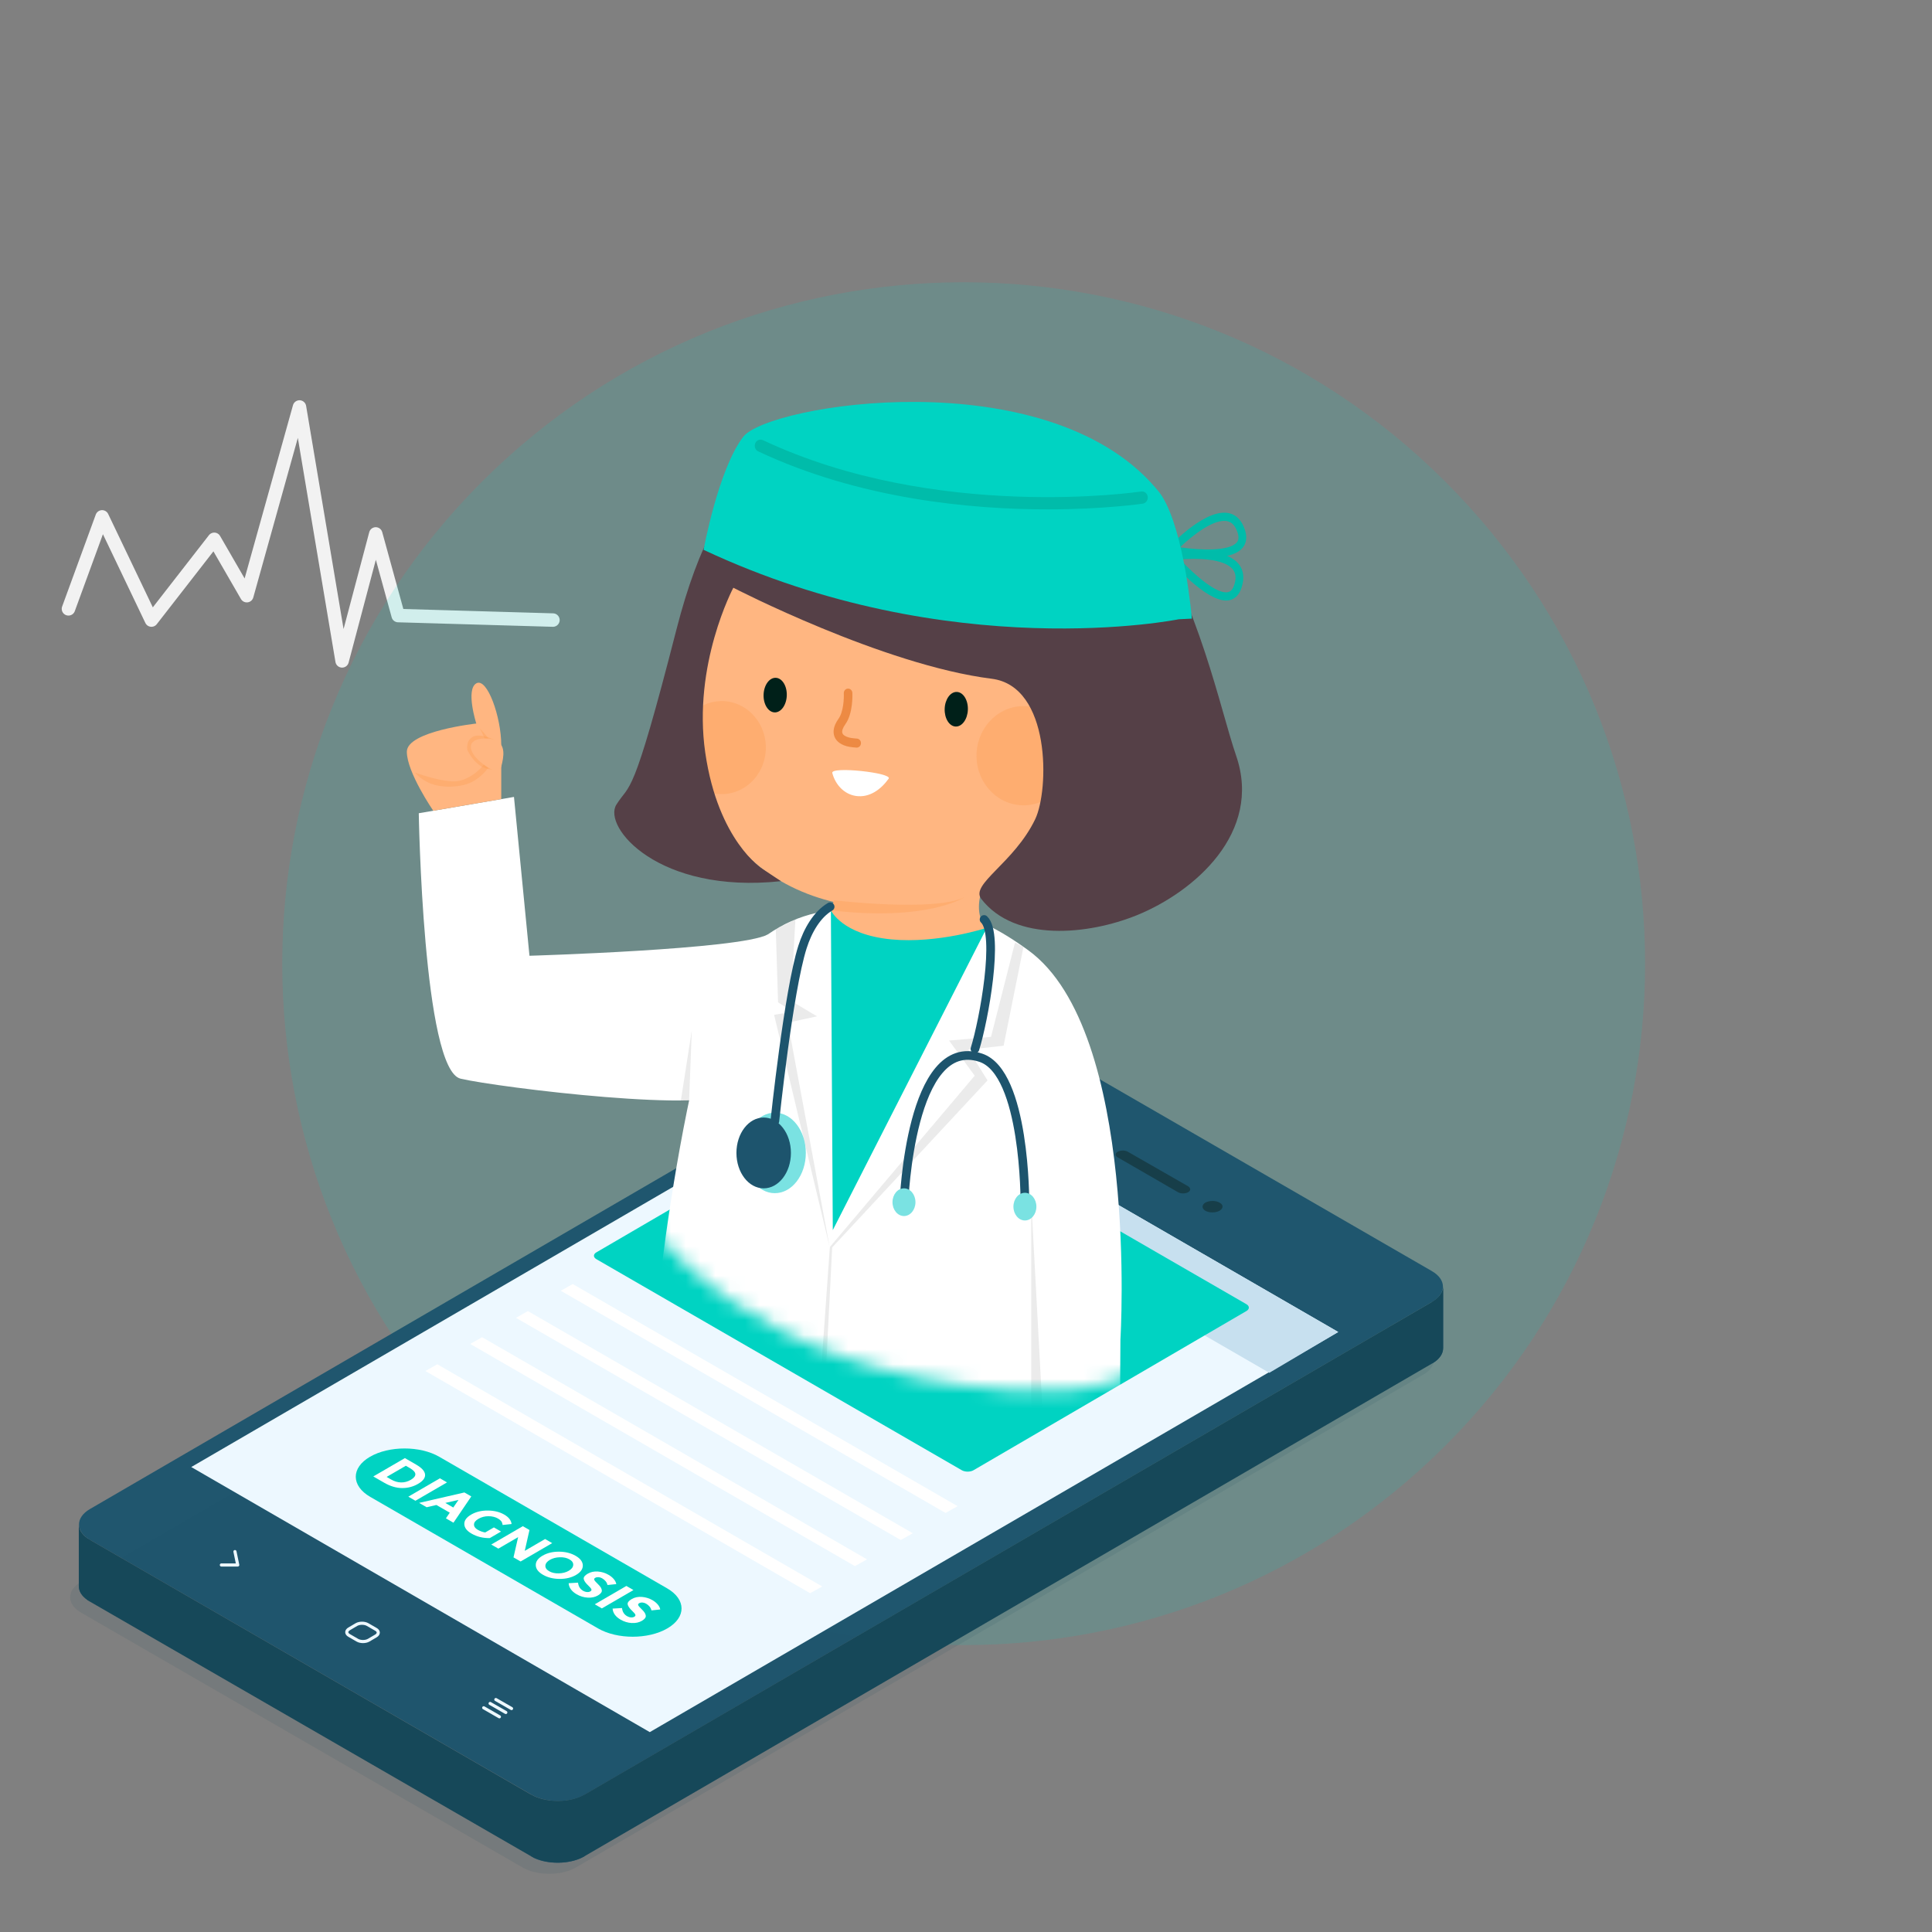 <svg width="131" height="131" viewBox="0 0 131 131" fill="none" xmlns="http://www.w3.org/2000/svg">
<rect x="0" y="0" width="131" height="131" fill="#808080" stroke="none"/>
<path d="M4.642 41.283L6.923 35.047L10.269 42.044L14.527 36.569L16.734 40.39L20.306 27.596L23.196 44.811L25.477 36.203L26.998 41.739L37.492 42.044" stroke="#F2F2F2" stroke-width="0.913" stroke-miterlimit="10" stroke-linecap="round" stroke-linejoin="round"/>
<path opacity="0.14" d="M98.013 98.013C116.057 79.969 116.057 50.715 98.013 32.671C79.969 14.627 50.715 14.627 32.671 32.671C14.627 50.715 14.627 79.969 32.671 98.013C50.715 116.057 79.969 116.057 98.013 98.013Z" fill="#00D3C2"/>
<g opacity="0.11">
<path opacity="0.961" d="M66.585 73.852C65.585 73.277 63.966 73.277 62.965 73.852L5.488 107.265C4.509 107.84 4.509 108.777 5.51 109.352L35.43 126.623C36.431 127.198 38.049 127.198 39.05 126.623L96.506 93.21C97.485 92.635 97.485 91.698 96.484 91.123L66.585 73.852Z" fill="#1D4B5B"/>
</g>
<g opacity="0.961">
<path d="M97.107 88.272V92.452C97.15 92.43 97.171 92.409 97.213 92.388V88.208C97.192 88.23 97.149 88.251 97.107 88.272Z" fill="#1D546D"/>
<path d="M97.213 88.208V92.388C97.639 92.111 97.852 91.77 97.852 91.408V87.229C97.852 87.591 97.639 87.931 97.213 88.208Z" fill="#1D546D"/>
</g>
<g opacity="0.961">
<path d="M5.344 103.371V107.55C5.344 107.806 5.45 108.062 5.685 108.274V104.095C5.451 103.882 5.344 103.626 5.344 103.371Z" fill="#1D546D"/>
<path d="M5.684 104.094V108.274C5.791 108.381 5.94 108.487 6.11 108.594V104.414C5.94 104.329 5.791 104.222 5.684 104.094Z" fill="#1D546D"/>
</g>
<path opacity="0.961" d="M67.186 68.914C66.186 68.34 64.567 68.34 63.566 68.914L6.089 102.327C5.11 102.902 5.11 103.839 6.11 104.414L36.031 121.685C37.032 122.26 38.65 122.26 39.651 121.685L97.106 88.272C98.086 87.697 98.086 86.76 97.085 86.185L67.186 68.914Z" fill="#1D546D"/>
<g opacity="0.961">
<path d="M36.009 121.685V125.865C36.052 125.886 36.095 125.907 36.137 125.929V121.749C36.095 121.728 36.052 121.706 36.009 121.685Z" fill="#1D546D"/>
<path d="M36.137 121.77V125.95C36.947 126.354 38.118 126.418 39.055 126.12V121.941C38.139 122.238 36.968 122.175 36.137 121.77Z" fill="#1D546D"/>
<path d="M39.055 121.94V126.12C39.267 126.056 39.459 125.971 39.63 125.865V121.685C39.459 121.791 39.268 121.876 39.055 121.94Z" fill="#1D546D"/>
</g>
<path d="M97.107 88.272L39.63 121.685C38.629 122.26 37.011 122.26 36.01 121.685L5.9 104.293C5.534 104.03 5.344 103.701 5.344 103.371V107.55C5.344 107.892 5.547 108.232 5.937 108.498V108.506L36.009 125.865C37.01 126.44 38.629 126.44 39.629 125.865L97.106 92.452C97.596 92.175 97.852 91.792 97.852 91.408V87.229C97.852 87.612 97.597 87.974 97.107 88.272Z" fill="#164859"/>
<path d="M59.626 72.343L12.968 99.473L44.059 117.447L90.739 90.316L59.626 72.343Z" fill="#EDF8FF"/>
<path d="M82.69 81.543C82.434 81.394 82.008 81.394 81.731 81.543C81.476 81.692 81.476 81.947 81.731 82.096C81.987 82.245 82.413 82.245 82.69 82.096C82.966 81.926 82.966 81.692 82.69 81.543Z" fill="#173E49"/>
<path d="M76.471 78.093C76.279 77.986 75.981 77.986 75.789 78.093C75.598 78.199 75.598 78.37 75.789 78.476L79.878 80.84C80.07 80.947 80.368 80.947 80.56 80.84C80.751 80.734 80.751 80.563 80.56 80.435L76.471 78.093Z" fill="#173E49"/>
<path d="M24.933 110.158C24.723 110.033 24.372 110.033 24.162 110.158L23.671 110.447C23.46 110.571 23.46 110.774 23.671 110.891L24.228 111.213C24.439 111.337 24.789 111.337 25 111.213L25.491 110.924C25.701 110.799 25.701 110.597 25.491 110.48L24.933 110.158Z" stroke="#EDF8FF" stroke-width="0.213" stroke-miterlimit="10"/>
<path d="M34.685 115.849L33.621 115.238" stroke="#EDF8FF" stroke-width="0.213" stroke-miterlimit="10" stroke-linecap="round"/>
<path d="M34.296 116.115L33.232 115.504" stroke="#EDF8FF" stroke-width="0.213" stroke-miterlimit="10" stroke-linecap="round"/>
<path d="M33.862 116.408L32.798 115.797" stroke="#EDF8FF" stroke-width="0.213" stroke-miterlimit="10" stroke-linecap="round"/>
<path d="M15.931 105.206L16.12 106.114H15.01" stroke="#EDF8FF" stroke-width="0.213" stroke-miterlimit="10" stroke-linecap="round" stroke-linejoin="round"/>
<path d="M86.066 93.084L90.739 90.316L59.626 72.343L54.974 75.11L86.066 93.084Z" fill="#C7E0EF"/>
<path d="M38.832 87.064L38.024 87.52L64.111 102.586L64.933 102.128L38.832 87.064Z" fill="white"/>
<path d="M35.794 88.899L34.986 89.356L61.073 104.421L61.894 103.964L35.794 88.899Z" fill="white"/>
<path d="M32.689 90.669L31.881 91.126L57.968 106.191L58.79 105.734L32.689 90.669Z" fill="white"/>
<path d="M29.651 92.505L28.843 92.962L54.931 108.027L55.752 107.57L29.651 92.505Z" fill="white"/>
<path d="M84.513 88.431C84.733 88.558 84.735 88.766 84.515 88.894L66.011 99.689C65.792 99.816 65.433 99.816 65.213 99.689L40.439 85.379C40.218 85.252 40.217 85.044 40.436 84.917L58.941 74.122C59.16 73.994 59.519 73.994 59.739 74.121L84.513 88.431Z" fill="#00D3C2"/>
<path d="M45.233 107.697C46.534 108.448 46.539 109.665 45.247 110.416C43.955 111.166 41.855 111.167 40.554 110.417L25.104 101.496C23.803 100.746 23.796 99.528 25.088 98.777C26.381 98.026 28.483 98.026 29.783 98.777L45.233 107.697Z" fill="#00D3C2"/>
<path d="M28.822 99.981C28.841 100.209 28.684 100.418 28.349 100.612C28.017 100.806 27.653 100.902 27.259 100.898C26.864 100.895 26.462 100.774 26.051 100.537L25.312 100.111L27.454 98.867L28.217 99.308C28.601 99.529 28.802 99.754 28.822 99.981ZM27.196 100.517C27.423 100.521 27.643 100.463 27.855 100.34C28.065 100.217 28.168 100.089 28.163 99.955C28.157 99.821 28.032 99.684 27.788 99.542L27.518 99.387L26.216 100.143L26.522 100.32C26.743 100.447 26.967 100.512 27.196 100.517Z" fill="white"/>
<path d="M30.309 100.515L28.168 101.759L27.687 101.482L29.828 100.237L30.309 100.515Z" fill="white"/>
<path d="M31.956 101.466L30.747 103.248L30.235 102.953L30.496 102.568L29.591 102.046L28.93 102.199L28.418 101.904L31.489 101.197L31.956 101.466ZM30.195 101.907L30.734 102.218L31.088 101.702L30.195 101.907Z" fill="white"/>
<path d="M34.185 102.694C34.495 102.873 34.662 103.088 34.688 103.337L34.079 103.402C34.068 103.297 34.037 103.213 33.988 103.147C33.937 103.082 33.864 103.021 33.77 102.967C33.587 102.862 33.37 102.807 33.122 102.807C32.873 102.807 32.648 102.865 32.444 102.983C32.241 103.101 32.139 103.229 32.14 103.369C32.137 103.509 32.221 103.628 32.387 103.724C32.554 103.82 32.725 103.882 32.899 103.909L33.489 103.567L33.974 103.847L33.213 104.289C32.76 104.302 32.347 104.201 31.968 103.983C31.65 103.799 31.49 103.586 31.483 103.34C31.476 103.095 31.632 102.881 31.95 102.696C32.269 102.511 32.641 102.42 33.072 102.423C33.504 102.426 33.876 102.516 34.185 102.694Z" fill="white"/>
<path d="M37.441 104.632L35.3 105.877L34.818 105.599L35.132 104.226L33.791 105.005L33.309 104.728L35.45 103.483L35.901 103.743L35.581 105.156L36.96 104.354L37.441 104.632Z" fill="white"/>
<path d="M39.518 106.142C39.523 106.391 39.371 106.607 39.057 106.79C38.742 106.973 38.369 107.061 37.94 107.059C37.509 107.056 37.136 106.962 36.818 106.779C36.5 106.595 36.334 106.378 36.329 106.13C36.322 105.88 36.476 105.665 36.791 105.482C37.106 105.299 37.477 105.209 37.908 105.212C38.337 105.214 38.713 105.309 39.031 105.493C39.35 105.677 39.511 105.892 39.518 106.142ZM37.891 106.683C38.148 106.676 38.374 106.618 38.564 106.508C38.757 106.396 38.855 106.266 38.867 106.116C38.879 105.967 38.795 105.839 38.616 105.736C38.435 105.631 38.215 105.583 37.957 105.591C37.699 105.598 37.475 105.656 37.283 105.768C37.092 105.879 36.992 106.009 36.98 106.158C36.97 106.306 37.056 106.433 37.237 106.537C37.416 106.641 37.635 106.69 37.891 106.683Z" fill="white"/>
<path d="M41.26 106.78C41.405 106.863 41.525 106.961 41.619 107.072C41.713 107.185 41.77 107.297 41.787 107.411L41.192 107.473C41.147 107.283 41.024 107.131 40.825 107.016C40.745 106.97 40.662 106.945 40.577 106.94C40.494 106.935 40.422 106.95 40.359 106.986C40.296 107.023 40.275 107.067 40.295 107.122C40.315 107.176 40.402 107.276 40.556 107.423C40.711 107.57 40.794 107.706 40.807 107.831C40.821 107.953 40.729 108.071 40.539 108.182C40.347 108.293 40.118 108.343 39.854 108.328C39.589 108.314 39.34 108.239 39.102 108.102C38.761 107.905 38.579 107.654 38.557 107.35L39.194 107.313C39.222 107.565 39.337 107.748 39.534 107.862C39.623 107.913 39.712 107.941 39.8 107.948C39.889 107.956 39.964 107.941 40.029 107.903C40.094 107.866 40.117 107.821 40.1 107.768C40.086 107.716 40.018 107.631 39.899 107.518C39.706 107.338 39.601 107.188 39.581 107.066C39.558 106.942 39.65 106.822 39.853 106.704C40.056 106.586 40.286 106.538 40.544 106.558C40.801 106.579 41.041 106.653 41.26 106.78Z" fill="white"/>
<path d="M42.951 107.814L40.81 109.058L40.329 108.78L42.47 107.536L42.951 107.814Z" fill="white"/>
<path d="M44.241 108.5C44.386 108.584 44.503 108.681 44.6 108.793C44.694 108.906 44.751 109.017 44.767 109.131L44.172 109.194C44.128 109.004 44.005 108.851 43.806 108.736C43.726 108.69 43.643 108.666 43.558 108.66C43.473 108.655 43.403 108.671 43.34 108.707C43.277 108.744 43.255 108.788 43.276 108.843C43.296 108.896 43.383 108.996 43.537 109.144C43.691 109.291 43.775 109.427 43.787 109.55C43.802 109.674 43.711 109.792 43.52 109.902C43.328 110.014 43.099 110.063 42.835 110.049C42.57 110.035 42.319 109.959 42.084 109.823C41.742 109.625 41.56 109.375 41.538 109.071L42.175 109.034C42.203 109.286 42.318 109.469 42.515 109.583C42.604 109.634 42.692 109.662 42.781 109.669C42.869 109.677 42.945 109.662 43.01 109.624C43.075 109.587 43.098 109.542 43.081 109.488C43.066 109.436 42.999 109.352 42.879 109.239C42.687 109.059 42.582 108.909 42.559 108.785C42.539 108.663 42.63 108.543 42.833 108.425C43.036 108.307 43.267 108.259 43.525 108.279C43.782 108.3 44.022 108.374 44.241 108.5Z" fill="white"/>
<mask id="mask0_221_205" style="mask-type:luminance" maskUnits="userSpaceOnUse" x="20" y="21" width="75" height="74">
<path d="M43.93 82.814C43.93 82.814 50.251 93.066 68.615 94.256C80.222 95.009 80.011 89.153 80.011 86.408C80.011 83.663 94.347 61.022 94.347 58.377C94.347 55.733 90.796 34.047 73.949 25.354C61.163 18.756 33.838 20.928 30.566 31.79C27.293 42.651 18.698 67.198 21.395 72.125C24.093 77.052 43.93 82.814 43.93 82.814Z" fill="white"/>
</mask>
<g mask="url(#mask0_221_205)">
<path opacity="0.07" d="M57.045 61.333C57.045 61.333 62.846 61.821 64.595 60.896C64.595 60.896 62.553 62.685 56.925 62.215L57.045 61.333Z" fill="#010101"/>
<path d="M64.434 33.355C64.434 33.355 66.95 33.897 69.618 35.42C72.354 36.981 75.248 39.575 75.752 43.673C76.043 46.033 75.921 48.328 75.39 50.445C74.1 55.59 70.399 59.681 64.359 61.093C60.097 62.089 55.434 61.624 51.9 59.066C48.365 56.509 46.124 50.902 46.837 46.145C47.55 41.387 49.534 38.807 52.651 36.512C55.769 34.217 59.852 33.16 64.434 33.355Z" fill="#FFB681"/>
<path d="M56.434 52.414C56.645 53.21 57.239 53.853 58.037 53.97C58.949 54.105 59.734 53.531 60.257 52.796C60.537 52.403 56.309 51.941 56.434 52.414Z" fill="white"/>
<path d="M58.098 50.692C58.089 50.692 58.081 50.693 58.072 50.692C58.031 50.689 57.666 50.667 57.429 50.603C56.857 50.45 56.644 50.14 56.568 49.907C56.488 49.666 56.473 49.267 56.857 48.735C57.197 48.263 57.231 47.332 57.214 47.012C57.206 46.844 57.329 46.699 57.489 46.691C57.492 46.691 57.493 46.691 57.495 46.691C57.653 46.685 57.785 46.813 57.795 46.98C57.798 47.035 57.86 48.359 57.32 49.106C57.145 49.349 57.071 49.566 57.116 49.705C57.159 49.834 57.321 49.942 57.572 50.009C57.726 50.05 58.009 50.074 58.104 50.08C58.264 50.089 58.388 50.234 58.378 50.403C58.369 50.563 58.247 50.687 58.098 50.692Z" fill="#ED8A43"/>
<path opacity="0.32" d="M47.684 53.556C48.094 53.756 48.553 53.861 49.036 53.844C50.688 53.787 51.982 52.329 51.928 50.588C51.874 48.847 50.492 47.481 48.84 47.538C48.222 47.559 47.652 47.778 47.186 48.134" fill="#FB9A4D"/>
<path d="M51.775 47.101C51.753 47.749 52.087 48.287 52.521 48.304C52.955 48.321 53.325 47.809 53.348 47.162C53.37 46.514 53.037 45.975 52.601 45.959C52.167 45.942 51.797 46.453 51.775 47.101Z" fill="#002019"/>
<path d="M64.054 48.06C64.032 48.708 64.365 49.246 64.799 49.263C65.233 49.28 65.604 48.768 65.627 48.121C65.649 47.473 65.315 46.934 64.88 46.917C64.446 46.9 64.076 47.412 64.054 48.06Z" fill="#002019"/>
<path opacity="0.32" d="M72.591 51.131C72.648 52.988 71.268 54.543 69.507 54.604C67.746 54.665 66.272 53.209 66.214 51.351C66.156 49.495 67.537 47.94 69.298 47.879C71.059 47.818 72.533 49.275 72.591 51.131Z" fill="#FB9A4D"/>
<path d="M72.469 53.622C72.636 53.664 73.01 53.71 73.189 53.704C74.267 53.667 75.112 52.715 75.077 51.578C75.041 50.442 74.139 49.551 73.062 49.588C72.791 49.598 72.427 49.505 72.197 49.618C72.197 49.618 72.529 50.841 72.499 52.231C72.469 53.622 72.469 53.622 72.469 53.622Z" fill="#FFB681"/>
<g opacity="0.37">
<path d="M74.103 52.046C73.962 52.051 73.835 51.948 73.806 51.797C73.647 50.947 72.89 50.855 72.858 50.851C72.698 50.834 72.579 50.683 72.595 50.515C72.611 50.347 72.752 50.223 72.911 50.238C73.334 50.276 74.185 50.628 74.381 51.678C74.412 51.845 74.309 52.007 74.15 52.04C74.134 52.044 74.118 52.045 74.103 52.046Z" fill="#ED8A43"/>
</g>
<path d="M52.058 63.91C52.058 63.91 49.57 64.626 48.203 68.794C46.711 73.34 45.236 82.272 44.742 87.064C43.797 96.246 44.076 100.411 44.076 100.411L50.059 102.083L52.058 63.91Z" fill="white"/>
<path d="M48.518 80.005C48.518 80.005 49.113 81.997 49.113 84.958C49.113 87.92 45.761 117.317 45.761 117.317C45.761 117.317 76.133 122.788 75.971 118.453C75.809 114.118 75.971 90.823 75.971 90.823C75.971 90.823 77.257 69.957 69.749 64.452C65.516 61.348 63.121 61.58 59.912 61.528C56.303 61.468 54.124 61.93 52.058 63.362C45.768 67.726 48.518 80.005 48.518 80.005Z" fill="white"/>
<path opacity="0.08" d="M54.102 115.237L56.266 84.59C56.267 84.572 56.273 84.555 56.281 84.541L66.09 72.938L64.351 70.555L67.196 70.306L68.824 63.909L69.395 64.214L68.05 70.906L65.655 71.171L66.959 73.257L56.427 84.58L54.852 115.644" fill="#070707"/>
<path opacity="0.08" d="M53.933 62.344L53.626 67.859L55.399 68.912L53.42 69.341L56.252 84.539L52.489 68.811L53.76 68.599L52.757 67.964L52.603 63.01L53.933 62.344Z" fill="#070707"/>
<path d="M66.907 62.913L56.468 83.407L56.338 61.724C56.338 61.724 64.699 62.464 66.907 62.913Z" fill="#00D3C2"/>
<path d="M56.291 61.849C56.533 61.172 56.722 60.486 56.843 59.739C61.352 60.381 69.164 54.116 66.585 60.372C66.313 61.033 66.207 62.298 66.907 62.913C66.907 62.913 63.601 63.999 60.44 63.696C57.078 63.373 56.339 61.724 56.339 61.724" fill="#FFB681"/>
<path opacity="0.32" d="M56.55 61.044C56.55 61.044 63.316 61.849 65.394 60.839C65.394 60.839 62.903 62.501 56.338 61.724L56.55 61.044Z" fill="#FB9A4D"/>
<path d="M54.639 78.175C54.639 79.683 53.699 80.904 52.538 80.904C51.378 80.904 50.438 79.683 50.438 78.175C50.438 76.668 51.378 75.445 52.538 75.445C53.698 75.446 54.639 76.668 54.639 78.175Z" fill="#7AE2E2"/>
<path d="M53.629 78.175C53.629 79.501 52.802 80.576 51.781 80.576C50.76 80.576 49.934 79.501 49.934 78.175C49.934 76.849 50.761 75.775 51.781 75.775C52.802 75.775 53.629 76.849 53.629 78.175Z" fill="#1D546D"/>
<path d="M52.538 76.016C52.538 76.016 53.462 67.194 54.414 64.21C54.77 63.092 55.391 62.005 56.288 61.481" stroke="#1D546D" stroke-width="0.588" stroke-miterlimit="10" stroke-linecap="round" stroke-linejoin="round"/>
<path opacity="0.08" d="M69.922 81.381V102.844H71.075L69.922 81.381Z" fill="#070707"/>
<path d="M66.108 71.121C66.712 69.18 67.78 63.333 66.725 62.344" stroke="#1D546D" stroke-width="0.588" stroke-miterlimit="10" stroke-linecap="round" stroke-linejoin="round"/>
<path d="M61.294 81.515C61.294 81.515 61.721 70.112 66.507 71.721C69.531 72.737 69.494 81.515 69.494 81.515" stroke="#1D546D" stroke-width="0.588" stroke-miterlimit="10" stroke-linecap="round" stroke-linejoin="round"/>
<path d="M62.073 81.514C62.073 82.033 61.724 82.454 61.295 82.454C60.864 82.454 60.516 82.033 60.516 81.514C60.516 80.996 60.864 80.576 61.295 80.576C61.724 80.576 62.073 80.996 62.073 81.514Z" fill="#7AE2E2"/>
<path d="M70.273 81.816C70.273 82.334 69.924 82.755 69.495 82.755C69.065 82.755 68.716 82.334 68.716 81.816C68.716 81.298 69.065 80.878 69.495 80.878C69.924 80.878 70.273 81.298 70.273 81.816Z" fill="#7AE2E2"/>
<path d="M77.066 62.064C80.993 60.476 85.602 56.445 83.821 51.253C82.675 47.91 81.479 41.47 77.335 34.457C74.39 29.475 65.821 27.424 59.584 28.573C53.632 29.669 48.885 30.9 45.868 42.679C42.852 54.458 42.736 53.048 41.792 54.561C40.848 56.074 44.642 60.637 52.953 59.748L51.691 58.91C51.691 58.91 48.694 57.033 47.822 51.046C46.95 45.059 49.724 39.852 49.724 39.852C49.724 39.852 59.87 45.097 67.243 46.023C71.266 46.528 71.143 53.566 70.19 55.55C68.766 58.515 65.766 59.956 66.535 60.95C68.824 63.91 73.815 63.378 77.066 62.064Z" fill="#554047"/>
<path d="M81.883 37.816C80.741 37.816 79.61 37.608 79.394 37.566C79.299 37.548 79.22 37.475 79.191 37.377C79.162 37.279 79.186 37.172 79.255 37.098C79.513 36.823 81.821 34.42 83.364 34.804C83.868 34.93 84.226 35.323 84.426 35.973C84.606 36.554 84.432 36.931 84.255 37.145C83.82 37.668 82.848 37.816 81.883 37.816ZM80.008 37.109C81.412 37.318 83.358 37.382 83.859 36.779C83.941 36.68 84.037 36.507 83.925 36.145C83.784 35.685 83.56 35.424 83.243 35.345C82.34 35.12 80.839 36.319 80.008 37.109Z" fill="#00BCAA"/>
<path d="M83.139 40.718C81.71 40.718 79.523 38.199 79.266 37.897C79.201 37.821 79.181 37.712 79.215 37.616C79.249 37.52 79.331 37.451 79.427 37.437C79.791 37.385 83.011 36.971 84.009 38.27C84.335 38.695 84.39 39.236 84.172 39.88C83.977 40.456 83.622 40.642 83.358 40.696C83.287 40.711 83.214 40.718 83.139 40.718ZM80.018 37.931C81.008 39.001 82.511 40.307 83.256 40.152C83.379 40.126 83.555 40.051 83.677 39.693C83.831 39.238 83.806 38.887 83.6 38.62C83.017 37.859 81.134 37.84 80.018 37.931Z" fill="#00BCAA"/>
<path d="M79.921 41.99C79.921 41.99 64.46 45.145 47.707 37.281C47.707 37.281 48.705 31.816 50.397 29.616C52.09 27.417 70.85 24.366 78.339 33.06C78.504 33.251 78.666 33.444 78.799 33.657C80.33 36.116 80.814 41.946 80.814 41.946" fill="#00D3C2"/>
<path d="M71.028 34.538C65.832 34.538 58.29 33.844 51.409 30.605C51.211 30.511 51.121 30.265 51.21 30.055C51.299 29.845 51.532 29.751 51.731 29.845C63.493 35.382 77.237 33.347 77.374 33.326C77.589 33.291 77.79 33.45 77.822 33.677C77.853 33.904 77.704 34.116 77.488 34.149C77.429 34.158 74.87 34.538 71.028 34.538Z" fill="#00BCAA"/>
<path d="M34.85 54.036L35.901 64.806C35.901 64.806 50.182 64.382 52.058 63.363C52.058 63.363 50.458 72.445 49.558 74.004C48.657 75.564 33.782 73.739 31.231 73.14C28.68 72.541 28.395 55.142 28.395 55.142L34.85 54.036Z" fill="white"/>
<path d="M29.378 54.973C29.378 54.973 27.586 52.37 27.586 50.972C27.586 49.574 32.295 49.059 32.295 49.059C32.295 49.059 31.561 46.76 32.295 46.336C33.03 45.912 33.988 48.617 33.988 50.53C33.988 52.444 33.988 54.184 33.988 54.184L29.378 54.973Z" fill="#FFB681"/>
<path opacity="0.32" d="M28.138 52.382C28.138 52.382 29.744 52.983 30.787 52.983C31.829 52.983 33.105 51.855 33.105 51.119C33.105 50.383 32.533 49.393 32.533 49.393C32.533 49.393 33.53 50.383 33.53 50.874C33.53 51.745 32.826 52.55 32.075 52.983C31.324 53.417 29.782 53.501 28.886 52.983C28.338 52.667 28.138 52.382 28.138 52.382Z" fill="#FB9A4D"/>
<path opacity="0.32" d="M31.69 50.853C31.69 50.853 32.266 52.161 33.337 52.171C33.67 52.174 33.703 52.139 33.703 52.139C33.703 52.139 33.85 51.98 33.629 51.597C33.409 51.215 33.53 50.163 33.53 50.163C33.53 50.163 32.546 49.68 32.05 49.966C31.555 50.252 31.69 50.853 31.69 50.853Z" fill="#FB9A4D"/>
<path d="M32.872 51.892C32.872 51.892 31.927 51.274 31.927 50.633C31.927 49.991 33.096 50.003 33.53 50.163C34.331 50.457 34.16 51.316 33.988 51.978C33.816 52.64 32.872 51.892 32.872 51.892Z" fill="#FFB681"/>
<path opacity="0.08" d="M46.907 69.865L46.166 74.62H46.724L46.907 69.865Z" fill="#070707"/>
</g>
</svg>

